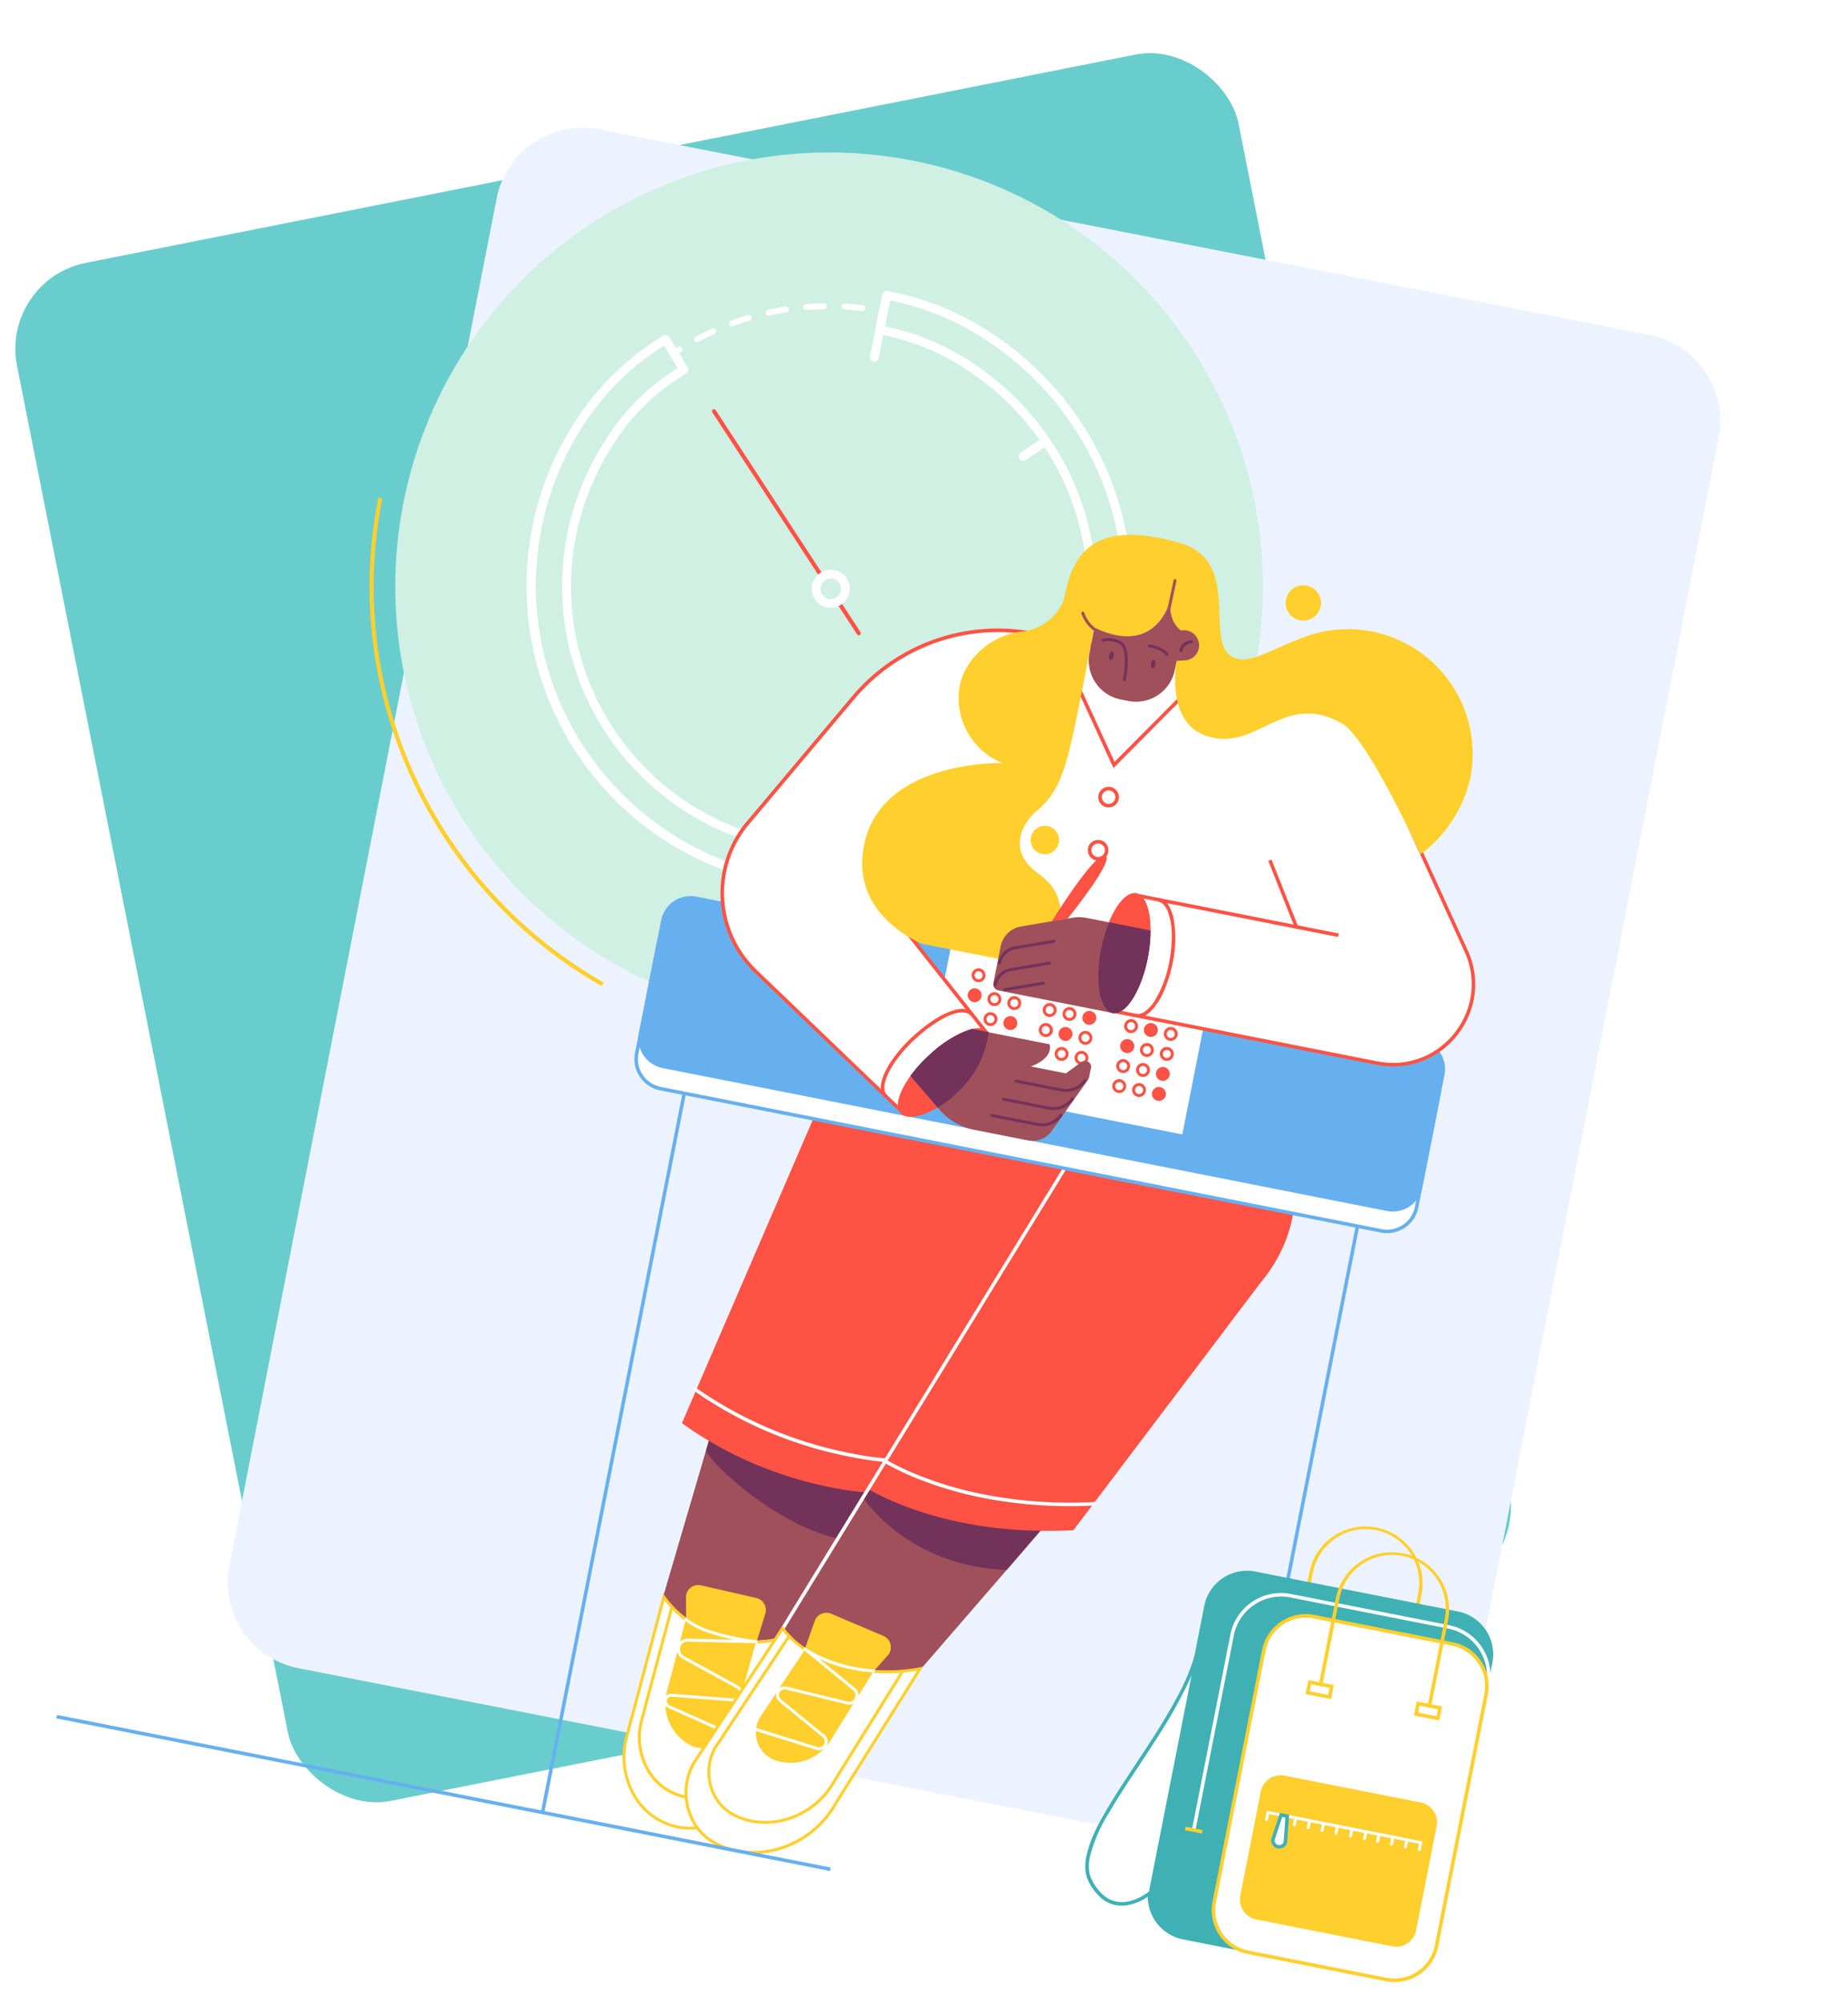 <svg xmlns="http://www.w3.org/2000/svg" xmlns:xlink="http://www.w3.org/1999/xlink" width="295.712" height="320.35" viewBox="0 0 295.712 320.35">
  <defs>
    <filter id="Rectangle_32" x="16" y="0" width="279.712" height="320.35" filterUnits="userSpaceOnUse">
      <feOffset dx="-4" dy="4" input="SourceAlpha"/>
      <feGaussianBlur stdDeviation="6" result="blur"/>
      <feFlood flood-opacity="0.149"/>
      <feComposite operator="in" in2="blur"/>
      <feComposite in="SourceGraphic"/>
    </filter>
  </defs>
  <g id="emptyQuizScreen" transform="translate(-52 -245)">
    <rect id="Rectangle_30" data-name="Rectangle 30" width="199.264" height="250.748" rx="14" transform="translate(52 289.757) rotate(-11.216)" fill="#69cdcd"/>
    <g transform="matrix(1, 0, 0, 1, 52, 245)" filter="url(#Rectangle_32)">
      <path id="Rectangle_32-2" data-name="Rectangle 32" d="M14,0H185.264a14,14,0,0,1,14,14V236.748a14,14,0,0,1-14,14H14a14,14,0,0,1-14-14V14A14,14,0,0,1,14,0Z" transform="translate(86.16 14) rotate(11.07)" fill="#edf3fe"/>
    </g>
    <g id="Frame" transform="translate(113.423 254) rotate(11.154)">
      <path id="Vector" d="M31.294,2.824,29.7,7.163,22.35,27.173a17.522,17.522,0,0,1-10.149,3.2c-.461,0-1.017-.113-1.487-.141A19.26,19.26,0,0,1,0,25.884L2.194,1.751,2.354,0C14.207,4.593,28.027,3.821,31.294,2.824Z" transform="translate(91.509 207.062)" fill="#a0505a"/>
      <path id="Vector-2" data-name="Vector" d="M29.091,2.824l-3.116,8.471C16.466,12.584,2.533,4.81,0,1.751L.16,0C12,4.593,25.824,3.821,29.091,2.824Z" transform="translate(93.712 207.062)" fill="#73325a"/>
      <path id="Vector-3" data-name="Vector" d="M23.94,1.139,21.69,24.7c-.4,6.212-5.169,10.965-10.817,10.965-.254,0-.508-.009-.772-.028C4.113,35.183-.4,29.545.028,23.051L1.393,2.231,1.534,0A16.809,16.809,0,0,0,5.7,2.852a17.972,17.972,0,0,0,6.449,1.732c.471.038.932.056,1.393.056a17.581,17.581,0,0,0,3.888-.433l.122-.028a16.292,16.292,0,0,0,6.223-2.918A.783.783,0,0,0,23.94,1.139Z" transform="translate(90.07 233.068)" fill="#fff"/>
      <path id="Vector-4" data-name="Vector" d="M24.167,1.666l-.235-.019-2.25,23.559a11.959,11.959,0,0,1-3.37,7.662A10.168,10.168,0,0,1,11.1,35.955c-.245,0-.5-.009-.753-.028a10.24,10.24,0,0,1-7.033-3.652,12.091,12.091,0,0,1-2.843-7.85c0-.273.009-.555.028-.828L1.864,2.777,2.005.546,1.77.527,1.61.7a17.005,17.005,0,0,0,4.218,2.89,18.244,18.244,0,0,0,6.534,1.751c.48.038.941.056,1.412.056a17.534,17.534,0,0,0,3.945-.442,1.228,1.228,0,0,1,.122-.028L17.784,4.7l.056.226a16.507,16.507,0,0,0,6.317-2.965l-.141-.188.113.207a.859.859,0,0,0,.217-.16l-.179-.151-.235-.019.235.019L24,1.5a.869.869,0,0,1-.122.085l-.009.009-.009.009a16,16,0,0,1-6.129,2.871,1.229,1.229,0,0,1-.122.028l.056.226L17.605,4.5a17.075,17.075,0,0,1-3.832.424c-.452,0-.913-.019-1.375-.056A17.7,17.7,0,0,1,6.035,3.153,16.362,16.362,0,0,1,1.93.339L1.563,0,1.393,2.73.028,23.55c-.019.292-.028.574-.028.857a12.54,12.54,0,0,0,2.956,8.161,10.718,10.718,0,0,0,7.362,3.812c.273.019.527.028.791.028a10.6,10.6,0,0,0,7.541-3.219,12.432,12.432,0,0,0,3.512-7.963l-.235-.019.235.019L24.478,1.017l-.461.461Z" transform="translate(89.843 232.541)" fill="#ffcf2d"/>
      <path id="Vector-5" data-name="Vector" d="M19.94,1.3,18.349,20.152a10.062,10.062,0,0,1-2.843,6.457,8.548,8.548,0,0,1-6.072,2.6c-.207,0-.424-.009-.631-.028A8.631,8.631,0,0,1,2.881,26.1a10.158,10.158,0,0,1-2.4-6.617c0-.235.009-.461.019-.7L1.751.028,1.28,0,.028,18.759C.009,19,0,19.248,0,19.484a10.676,10.676,0,0,0,2.514,6.927,9.107,9.107,0,0,0,6.242,3.238l.019-.235-.019.235c.226.019.442.028.668.028a9.015,9.015,0,0,0,6.411-2.739A10.527,10.527,0,0,0,18.81,20.18l-.235-.019.235.019L20.4,1.327Z" transform="translate(91.679 234.32)" fill="#ffcf2d"/>
      <path id="Vector-6" data-name="Vector" d="M12.534,6.947a20.453,20.453,0,0,1-3.982.3c-.461,0-.923-.019-1.393-.047A19.043,19.043,0,0,1,.709,5.611L.088,2.561A1.978,1.978,0,0,1,2.046,0l9.038.264A1.982,1.982,0,0,1,13,2.43Z" transform="translate(95.065 230.093)" fill="#ffcf2d"/>
      <path id="Vector-7" data-name="Vector" d="M12.5,1.252,11.358,15.568a4.745,4.745,0,0,1-5.319,4.377l-.2-.019a7.557,7.557,0,0,1-5.79-8.292L.767,0A19.1,19.1,0,0,0,7.216,1.591c.471.038.932.047,1.393.047A18.788,18.788,0,0,0,12.5,1.252Z" transform="translate(95.007 235.694)" fill="#ffcf2d"/>
      <path id="Vector-8" data-name="Vector" d="M11.354,16.549,1.045,14.2a.718.718,0,0,1-.424-.264A.7.7,0,0,1,.48,13.5a.768.768,0,0,1,.16-.471.685.685,0,0,1,.48-.254l9.857-1.158a1.318,1.318,0,0,0,.876-.471,1.384,1.384,0,0,0,.3-.866,1.357,1.357,0,0,0-.226-.753,1.294,1.294,0,0,0-.706-.508L1.779,6.026a1.223,1.223,0,0,1-.65-.471A1.272,1.272,0,0,1,1.177,4.1a1.2,1.2,0,0,1,.744-.452l-.047-.235.038.235L12.728,1.771a.247.247,0,0,0,.2-.264.239.239,0,0,0-.254-.207h-.019c-.151.009-1.459.122-3.2.122A33.131,33.131,0,0,1,5.046,1.16,12.068,12.068,0,0,1,1.073.03.236.236,0,1,0,.847.444,12.53,12.53,0,0,0,4.98,1.63,34.369,34.369,0,0,0,9.452,1.9c1.883,0,3.257-.122,3.257-.122l-.019-.235-.038-.235L1.836,3.183H1.826A1.662,1.662,0,0,0,.8,3.814,1.7,1.7,0,0,0,.452,4.859a1.722,1.722,0,0,0,.292.969,1.653,1.653,0,0,0,.894.649l9.443,2.993a.805.805,0,0,1,.452.329.884.884,0,0,1,.151.489.861.861,0,0,1-.2.565.818.818,0,0,1-.574.3L1.054,12.313a1.154,1.154,0,0,0-.791.424A1.21,1.21,0,0,0,0,13.5a1.239,1.239,0,0,0,.226.715,1.171,1.171,0,0,0,.7.442L11.232,17.01a.236.236,0,0,0,.282-.179A.22.22,0,0,0,11.354,16.549Z" transform="translate(94.823 235.683)" fill="#fff"/>
      <path id="Vector-9" data-name="Vector" d="M53.173,20.924,33.723,73.868c-3.267,1-18.678,2.315-33.723-4.659L11.834,14.476A16.672,16.672,0,0,1,28.366,0h8.7A16.653,16.653,0,0,1,53.173,20.924Z" transform="translate(89.08 136.018)" fill="#fe5244"/>
      <path id="Vector-10" data-name="Vector" d="M35.236,4.76a11.945,11.945,0,0,1-1.214.273,45.35,45.35,0,0,1-7.155.489A64.8,64.8,0,0,1,.4.026.286.286,0,0,0,.026.167.286.286,0,0,0,.167.543,65.2,65.2,0,0,0,26.876,6.1c2.09,0,3.907-.1,5.357-.245.725-.075,1.365-.16,1.892-.254a12.117,12.117,0,0,0,1.28-.282.28.28,0,0,0,.188-.348A.283.283,0,0,0,35.236,4.76Z" transform="translate(89.742 199.205)" fill="#fff"/>
      <path id="Vector-11" data-name="Vector" d="M37.686,1.186,35.728,4.659,23.2,26.58A28,28,0,0,1,7.569,28.124l-.64-.179A16.271,16.271,0,0,1,0,24.425L9.142,0H9.16C12.314,1.045,23.16,3.981,37.686,1.186Z" transform="translate(111.054 209.744)" fill="#a0505a"/>
      <path id="Vector-12" data-name="Vector" d="M29.063,1.177,24.93,8.452C9.019,10.994,0,1.421,0,1.421L.527,0C3.691,1.035,14.536,3.972,29.063,1.177Z" transform="translate(119.678 209.754)" fill="#73325a"/>
      <path id="Vector-13" data-name="Vector" d="M55.348,28.453,33.648,73.03C15.28,77.624,3.135,73.906,0,72.87L22.708,12.151A19.872,19.872,0,0,1,41.019,0C56.139,0,62.654,15.21,55.348,28.453Z" transform="translate(120.205 136.884)" fill="#fe5244"/>
      <path id="Vector-14" data-name="Vector" d="M34.236.174A72.038,72.038,0,0,1,16.744,2.4,58.2,58.2,0,0,1,6.058,1.454,42.835,42.835,0,0,1,.372.014.281.281,0,0,0,.014.193.281.281,0,0,0,.193.55,43.628,43.628,0,0,0,5.955,2.009a59.255,59.255,0,0,0,10.789.96A72.619,72.619,0,0,0,34.368.72a.281.281,0,1,0-.132-.546Z" transform="translate(121.989 204.667)" fill="#fff"/>
      <path id="Vector-15" data-name="Vector" d="M33.375,0,0,89.944l.527.188L33.9.188" transform="translate(109.274 148.941)" fill="#fff"/>
      <path id="Vector-16" data-name="Vector" d="M33.1,2.09l-.734,1.93L24.046,25.79c-2.382,7.464-10.215,11.9-17.1,10.194l-.377-.122c-4.83-1.2-7.9-7.012-6.006-12.151L10.075.48l.2-.48a14.413,14.413,0,0,0,4.142,2.6,15.672,15.672,0,0,0,2.617.809l.64.179a25.743,25.743,0,0,0,8.238.348A28.667,28.667,0,0,0,33.1,2.09Z" transform="translate(100.96 234.301)" fill="#fff"/>
      <path id="Vector-17" data-name="Vector" d="M33.337,2.494,33.12,2.41l-.744,1.939L24.054,26.11v.009a15.109,15.109,0,0,1-5.47,7.558A14.31,14.31,0,0,1,10.2,36.51a12.044,12.044,0,0,1-2.956-.358l-.056.226.075-.226-.386-.122H6.863a8.131,8.131,0,0,1-4.594-3.2A9.524,9.524,0,0,1,.471,27.3a8.981,8.981,0,0,1,.555-3.106L.81,24.105l.217.085L10.535.96l.2-.48L10.516.386l-.16.179A14.889,14.889,0,0,0,14.564,3.21a15.266,15.266,0,0,0,2.655.819l.047-.226-.066.226.65.179h.009a25.547,25.547,0,0,0,5.216.536,26.173,26.173,0,0,0,3.1-.179A28.722,28.722,0,0,0,33.422,2.7l-.085-.207L33.12,2.41l.217.085-.085-.216A28.213,28.213,0,0,1,26.116,4.1a25.5,25.5,0,0,1-3.05.179,24.481,24.481,0,0,1-5.112-.527l-.047.226.066-.226-.65-.179h-.009a15.23,15.23,0,0,1-2.58-.8A14.274,14.274,0,0,1,10.657.226L10.412,0l-.32.791L.584,24.02v.009A9.458,9.458,0,0,0,0,27.3a9.964,9.964,0,0,0,1.892,5.817A8.619,8.619,0,0,0,6.75,36.492l.056-.226-.075.226.386.122h.009a12.558,12.558,0,0,0,3.069.367,14.838,14.838,0,0,0,8.671-2.927,15.505,15.505,0,0,0,5.639-7.793l-.226-.075.217.085L32.819,4.5l.923-2.428-.5.2Z" transform="translate(100.726 233.897)" fill="#ffcf2d"/>
      <path id="Vector-18" data-name="Vector" d="M27.443,2.185l-7.3,19.286v.009a12.55,12.55,0,0,1-4.566,6.306,11.961,11.961,0,0,1-7,2.372,9.943,9.943,0,0,1-2.467-.3l-.056.226.075-.226-.32-.1H5.8A6.843,6.843,0,0,1,1.968,27.09a7.964,7.964,0,0,1-1.5-4.621,7.369,7.369,0,0,1,.461-2.588L.716,19.8l.217.094L8.991.331A.243.243,0,0,0,8.859.02a.235.235,0,0,0-.311.132L.49,19.711A8.027,8.027,0,0,0,0,22.46a8.354,8.354,0,0,0,1.591,4.894,7.348,7.348,0,0,0,4.1,2.852l.056-.226-.075.226.32.1H6a10.866,10.866,0,0,0,2.58.311,12.5,12.5,0,0,0,7.287-2.457A13.082,13.082,0,0,0,20.6,21.622l-.226-.075.217.085,7.3-19.277a.234.234,0,0,0-.141-.3A.229.229,0,0,0,27.443,2.185Z" transform="translate(103.71 235.128)" fill="#ffcf2d"/>
      <path id="Vector-19" data-name="Vector" d="M13.209,4.843,11.5,7.742a25.766,25.766,0,0,1-8.238-.348l-.64-.179A14.1,14.1,0,0,1,0,6.405L.678,1.7A1.985,1.985,0,0,1,3.05.043L11.9,1.9A1.976,1.976,0,0,1,13.209,4.843Z" transform="translate(115.366 230.475)" fill="#ffcf2d"/>
      <path id="Vector-20" data-name="Vector" d="M16.691,1.337l-.047.075L12.219,13.1a7.557,7.557,0,0,1-8.69,5.177l-.188-.066a4.736,4.736,0,0,1-3.05-6.175L5.177.179,5.206,0A15.672,15.672,0,0,0,7.823.809l.64.179A25.43,25.43,0,0,0,16.691,1.337Z" transform="translate(110.17 236.88)" fill="#ffcf2d"/>
      <path id="Vector-21" data-name="Vector" d="M.226,14.613l10.168,1.1a.968.968,0,0,0,.16.009,1.425,1.425,0,0,0,.574-.122,1.316,1.316,0,0,0,.593-.537,1.509,1.509,0,0,0,.207-.753,1.319,1.319,0,0,0-.179-.668,1.432,1.432,0,0,0-.555-.527L3.276,8.89A.868.868,0,0,1,2.8,8.1a.937.937,0,0,1,.245-.64.786.786,0,0,1,.282-.207A.96.96,0,0,1,3.7,7.177h.047l10,.452h.085a1.5,1.5,0,0,0,.621-.132,1.459,1.459,0,0,0,.64-.574,1.546,1.546,0,0,0,.226-.809,1.457,1.457,0,0,0-.2-.734,1.543,1.543,0,0,0-.6-.574L5.545.024,5.432.231l-.1.216a21.41,21.41,0,0,0,8.407,1.544,25.668,25.668,0,0,0,3.192-.2.237.237,0,1,0-.056-.471,24.694,24.694,0,0,1-3.135.2,23.659,23.659,0,0,1-6-.753A17.168,17.168,0,0,1,6.091.25C5.9.184,5.762.118,5.668.08,5.62.062,5.583.043,5.564.033A.035.035,0,0,0,5.536.024H5.526a.234.234,0,0,0-.311.1.234.234,0,0,0,.1.311L14.291,5.22a.939.939,0,0,1,.414.4,1.012,1.012,0,0,1,.132.5,1.085,1.085,0,0,1-.273.725.914.914,0,0,1-.32.235,1,1,0,0,1-.424.085h-.056l-10-.452H3.691a1.425,1.425,0,0,0-.574.122,1.352,1.352,0,0,0-.593.527,1.475,1.475,0,0,0-.207.744,1.378,1.378,0,0,0,.179.678A1.432,1.432,0,0,0,3.05,9.3l7.918,4.226a.941.941,0,0,1,.367.348.874.874,0,0,1,.113.433,1.009,1.009,0,0,1-.245.649.786.786,0,0,1-.282.207.96.96,0,0,1-.377.075.458.458,0,0,1-.113-.009L.264,14.133A.241.241,0,0,0,0,14.34.284.284,0,0,0,.226,14.613Z" transform="translate(109.924 236.621)" fill="#fff"/>
      <path id="Vector-22" data-name="Vector" d="M138.846,69.407A69.423,69.423,0,1,1,69.423,0,69.415,69.415,0,0,1,138.846,69.407Z" transform="translate(16.89)" fill="#d0f0e4"/>
      <path id="Vector-23" data-name="Vector" d="M50.377,69.1A73.024,73.024,0,0,1,14.687,42.977,72.505,72.505,0,0,1,.659,0H0A73.2,73.2,0,0,0,14.15,43.372,73.614,73.614,0,0,0,50.17,69.727Z" transform="translate(12.785 69.416)" fill="#ffcf2d"/>
      <path id="Vector-24" data-name="Vector" d="M45.18.941h.132q1.412,0,2.8.085a.467.467,0,0,0,.5-.442.467.467,0,0,0-.442-.5Q46.753,0,45.312,0H45.18a.471.471,0,1,0,0,.941Zm-6.035.424c.913-.132,1.845-.226,2.777-.3a.468.468,0,0,0,.433-.508.468.468,0,0,0-.508-.433c-.951.075-1.9.169-2.834.3a.475.475,0,0,0,.132.941ZM33.224,2.607q1.342-.381,2.711-.678a.467.467,0,1,0-.2-.913c-.932.2-1.855.433-2.768.687a.477.477,0,0,0-.33.584A.468.468,0,0,0,33.224,2.607Zm-5.7,2.042c.847-.376,1.713-.715,2.589-1.035a.47.47,0,1,0-.32-.885c-.894.329-1.779.678-2.645,1.064a.468.468,0,1,0,.377.857Zm-5.366,2.8q1.186-.734,2.429-1.384a.474.474,0,1,0-.442-.838c-.838.442-1.666.913-2.476,1.412a.473.473,0,1,0,.49.809Zm-4.933,3.511c.725-.593,1.459-1.158,2.222-1.7a.472.472,0,1,0-.555-.762c-.772.555-1.525,1.139-2.269,1.741a.465.465,0,0,0-.066.659A.487.487,0,0,0,17.229,10.956ZM12.813,15.1c.631-.687,1.29-1.346,1.968-1.986a.473.473,0,1,0-.65-.687c-.687.659-1.365,1.327-2.005,2.024a.473.473,0,0,0,.687.649ZM9,19.794c.537-.762,1.1-1.506,1.685-2.231a.469.469,0,0,0-.734-.584c-.593.744-1.167,1.506-1.713,2.287A.464.464,0,1,0,9,19.794ZM5.865,24.98c.433-.828.885-1.647,1.365-2.447a.473.473,0,0,0-.81-.489c-.49.819-.951,1.647-1.393,2.494a.474.474,0,0,0,.838.442Zm-2.41,5.563c.311-.885.65-1.751,1.017-2.607a.472.472,0,0,0-.866-.376c-.377.875-.716,1.76-1.036,2.664a.471.471,0,0,0,.885.32Zm-1.61,5.826c.188-.913.4-1.826.65-2.72a.468.468,0,0,0-.9-.245c-.245.913-.471,1.845-.659,2.777a.466.466,0,1,0,.913.188Zm-.81,6.005c.056-.932.151-1.864.273-2.786a.47.47,0,0,0-.932-.122C.254,40.407.16,41.348.1,42.308a.467.467,0,0,0,.932.066Zm.009,6.052c-.066-.922-.1-1.854-.1-2.8a.471.471,0,0,0-.941,0q.014,1.44.113,2.852a.465.465,0,0,0,.5.433A.451.451,0,0,0,1.045,48.426Zm.838,6c-.188-.9-.348-1.826-.48-2.748a.471.471,0,0,0-.932.141c.132.951.3,1.882.5,2.814A.478.478,0,0,0,1.525,55,.51.51,0,0,0,1.883,54.422Zm1.638,5.817c-.311-.875-.6-1.76-.857-2.664a.471.471,0,0,0-.9.264c.264.922.555,1.826.876,2.72a.464.464,0,0,0,.6.282A.472.472,0,0,0,3.521,60.239Zm2.42,5.544c-.433-.819-.838-1.666-1.214-2.513a.47.47,0,0,0-.857.386c.386.875.8,1.732,1.233,2.57a.474.474,0,0,0,.838-.442ZM9.1,70.941c-.537-.762-1.054-1.534-1.544-2.325a.471.471,0,0,0-.8.5c.5.809,1.026,1.6,1.582,2.381A.47.47,0,0,0,9,71.609.5.5,0,0,0,9.1,70.941Zm3.822,4.687c-.64-.678-1.252-1.384-1.845-2.1a.468.468,0,0,0-.725.593c.6.734,1.233,1.45,1.883,2.146a.475.475,0,0,0,.668.019A.463.463,0,0,0,12.926,75.628ZM17.36,79.76c-.725-.584-1.431-1.2-2.118-1.826a.473.473,0,1,0-.64.7c.7.649,1.422,1.271,2.156,1.873a.474.474,0,0,0,.659-.066A.468.468,0,0,0,17.36,79.76Zm4.952,3.483q-1.2-.734-2.344-1.525a.473.473,0,1,0-.546.772c.781.546,1.582,1.064,2.391,1.562a.475.475,0,0,0,.65-.16A.464.464,0,0,0,22.312,83.243ZM27.7,86.029c-.857-.367-1.7-.772-2.533-1.2a.469.469,0,1,0-.424.838c.847.433,1.713.838,2.589,1.214a.466.466,0,1,0,.367-.857ZM33.4,88.043c-.9-.254-1.789-.527-2.664-.838a.473.473,0,1,0-.311.894c.894.311,1.808.593,2.73.847a.477.477,0,0,0,.584-.329A.485.485,0,0,0,33.4,88.043Zm5.931,1.224c-.932-.122-1.845-.282-2.758-.461a.471.471,0,1,0-.188.922c.932.188,1.864.339,2.815.471a.468.468,0,0,0,.527-.4A.444.444,0,0,0,39.334,89.267Zm6.044.4h-.066c-.913,0-1.826-.028-2.73-.085a.471.471,0,1,0-.056.941c.923.056,1.855.085,2.787.085h.066a.466.466,0,0,0,.471-.471A.472.472,0,0,0,45.378,89.662Zm6.035-.414c-.923.122-1.845.226-2.777.292a.472.472,0,1,0,.075.941c.951-.075,1.9-.169,2.843-.3a.471.471,0,1,0-.141-.932Zm5.931-1.233c-.894.254-1.8.471-2.711.668a.467.467,0,1,0,.2.913c.932-.2,1.855-.424,2.768-.687a.473.473,0,0,0,.33-.584A.478.478,0,0,0,57.344,88.015Zm5.7-2.033c-.847.367-1.713.715-2.589,1.035a.47.47,0,1,0,.32.885c.894-.329,1.779-.678,2.645-1.054a.477.477,0,0,0,.245-.621A.469.469,0,0,0,63.04,85.982Zm5.366-2.8q-1.186.72-2.429,1.384a.474.474,0,1,0,.442.838c.847-.442,1.666-.913,2.476-1.412a.473.473,0,1,0-.49-.809Zm4.933-3.492c-.725.593-1.459,1.158-2.222,1.694a.473.473,0,1,0,.546.772c.772-.555,1.535-1.129,2.269-1.732A.465.465,0,0,0,74,79.77.45.45,0,0,0,73.339,79.694Zm4.425-4.141c-.64.678-1.29,1.346-1.968,1.986a.473.473,0,1,0,.65.687c.687-.649,1.365-1.327,2.015-2.024a.474.474,0,0,0-.019-.668A.486.486,0,0,0,77.764,75.553Zm3.822-4.7c-.537.762-1.1,1.506-1.685,2.231a.469.469,0,0,0,.734.584c.593-.744,1.167-1.506,1.723-2.278a.469.469,0,0,0-.113-.659A.489.489,0,0,0,81.586,70.856Zm3.144-5.177c-.433.828-.885,1.647-1.365,2.438a.473.473,0,0,0,.81.489c.49-.819.951-1.647,1.393-2.494a.464.464,0,0,0-.2-.631A.477.477,0,0,0,84.731,65.679Zm2.42-5.553c-.311.885-.65,1.751-1.017,2.607A.472.472,0,0,0,87,63.11c.377-.875.725-1.76,1.045-2.664a.475.475,0,0,0-.894-.32ZM88.77,54.29c-.188.913-.4,1.826-.65,2.72a.468.468,0,0,0,.9.245c.254-.913.471-1.835.668-2.777a.47.47,0,0,0-.367-.555A.478.478,0,0,0,88.77,54.29Zm.81-6c-.066.932-.151,1.864-.273,2.786a.47.47,0,0,0,.932.122c.122-.941.217-1.882.282-2.843a.472.472,0,0,0-.941-.066Zm0-6.052c.066.922.094,1.854.1,2.8a.471.471,0,0,0,.941,0c-.009-.96-.038-1.911-.1-2.852a.465.465,0,0,0-.5-.433A.453.453,0,0,0,89.579,42.243Zm-.819-6c.188.9.348,1.826.48,2.758a.471.471,0,0,0,.932-.141c-.132-.951-.3-1.882-.49-2.814a.472.472,0,1,0-.923.2Zm-1.638-5.826c.311.875.593,1.76.857,2.664a.471.471,0,0,0,.9-.264c-.264-.922-.555-1.826-.876-2.72a.464.464,0,0,0-.6-.282A.479.479,0,0,0,87.122,30.421Zm-2.41-5.544c.424.828.828,1.666,1.205,2.513a.472.472,0,0,0,.866-.376c-.386-.875-.8-1.732-1.233-2.57a.472.472,0,0,0-.838.433Zm-3.154-5.167c.537.762,1.054,1.534,1.544,2.334a.471.471,0,0,0,.8-.5c-.5-.809-1.026-1.6-1.572-2.381a.47.47,0,0,0-.659-.113A.481.481,0,0,0,81.558,19.709Zm-3.822-4.687c.64.678,1.252,1.384,1.845,2.1a.468.468,0,0,0,.725-.593c-.6-.734-1.233-1.45-1.883-2.146a.474.474,0,0,0-.668-.019A.463.463,0,0,0,77.736,15.022ZM73.311,10.89c.725.593,1.431,1.2,2.109,1.835a.473.473,0,1,0,.64-.7c-.7-.649-1.422-1.271-2.156-1.873a.474.474,0,0,0-.659.066A.485.485,0,0,0,73.311,10.89Zm-4.943-3.5c.8.489,1.582,1,2.344,1.534a.473.473,0,1,0,.546-.772c-.781-.546-1.582-1.064-2.391-1.562a.475.475,0,0,0-.65.16A.453.453,0,0,0,68.368,7.389ZM62.983,4.6c.857.376,1.7.772,2.533,1.2a.469.469,0,1,0,.424-.838c-.847-.433-1.7-.838-2.58-1.224a.477.477,0,0,0-.621.245A.485.485,0,0,0,62.983,4.6ZM57.278,2.57c.9.254,1.789.527,2.664.838a.473.473,0,1,0,.311-.894c-.894-.311-1.808-.6-2.721-.857a.474.474,0,1,0-.254.913ZM51.356,1.346c.932.122,1.845.282,2.758.461a.478.478,0,0,0,.555-.367A.478.478,0,0,0,54.3.885C53.371.7,52.439.537,51.488.414a.462.462,0,0,0-.527.4A.449.449,0,0,0,51.356,1.346Z" transform="translate(41 24.105)" fill="#fff"/>
      <path id="Vector-25" data-name="Vector" d="M0,.706V8.17a.711.711,0,0,0,.706.706.711.711,0,0,0,.706-.706V.706A.711.711,0,0,0,.706,0,.711.711,0,0,0,0,.706Z" transform="translate(85.606 23.879)" fill="#fff"/>
      <path id="Vector-26" data-name="Vector" d="M0,.706V8.179a.711.711,0,0,0,.706.706.711.711,0,0,0,.706-.706V.706A.711.711,0,0,0,.706,0,.711.711,0,0,0,0,.706Z" transform="translate(85.606 106.058)" fill="#fff"/>
      <path id="Vector-27" data-name="Vector" d="M.2,1.2l5.281,5.28a.706.706,0,1,0,1-1L1.2.2a.706.706,0,1,0-1,1Z" transform="translate(112.026 95.123)" fill="#fff"/>
      <path id="Vector-28" data-name="Vector" d="M.706,1.412H8.172A.711.711,0,0,0,8.878.706.711.711,0,0,0,8.172,0H.706A.711.711,0,0,0,0,.706.711.711,0,0,0,.706,1.412Z" transform="translate(122.973 68.701)" fill="#fff"/>
      <path id="Vector-29" data-name="Vector" d="M1.2,6.492,6.484,1.2a.706.706,0,0,0-1-1L.2,5.494a.706.706,0,0,0,1,1Z" transform="translate(112.026 37.002)" fill="#fff"/>
      <path id="Vector-30" data-name="Vector" d="M47.666,95.13A47.618,47.618,0,0,1,0,47.476C0,34.27,5.122,22.147,14.338,13.78l3.794,4.179A35.07,35.07,0,0,0,9.076,30.694,43.146,43.146,0,0,0,5.639,47.466a42.043,42.043,0,0,0,58.38,38.7A42.146,42.146,0,0,0,86.388,63.816a41.658,41.658,0,0,0,3.3-16.349,40.466,40.466,0,0,0-3.417-16.321,42.226,42.226,0,0,0-9.283-13.356,43.5,43.5,0,0,0-13.66-9.026A38.435,38.435,0,0,0,47.685,5.647V0A44.124,44.124,0,0,1,65.506,3.548a49.011,49.011,0,0,1,15.43,10.194A47.872,47.872,0,0,1,91.453,28.877a46.123,46.123,0,0,1,3.9,18.58A47.68,47.68,0,0,1,47.666,95.13Z" transform="translate(38.647 21.931)" fill="#d0f0e4"/>
      <path id="Vector-31" data-name="Vector" d="M48.372,95.836V95.13A47.136,47.136,0,0,1,5.065,29.8a42.12,42.12,0,0,1,10.45-14.787l-.471-.527-.527.471,3.794,4.179.527-.471-.471-.527a35.712,35.712,0,0,0-9.236,12.98A43.82,43.82,0,0,0,5.639,48.163,42.712,42.712,0,0,0,48.372,90.876,42.36,42.36,0,0,0,65,87.516,42.838,42.838,0,0,0,87.743,64.785,42.333,42.333,0,0,0,91.1,48.163a41.185,41.185,0,0,0-3.474-16.6A43.108,43.108,0,0,0,78.2,17.978,44.266,44.266,0,0,0,64.32,8.81a40.12,40.12,0,0,0-7.8-2.419A41.035,41.035,0,0,0,48.4,5.638v.706h.706V.7h-.716V1.4a45.692,45.692,0,0,1,8.953.828,44.557,44.557,0,0,1,8.6,2.664,48.281,48.281,0,0,1,15.2,10.043A47.143,47.143,0,0,1,91.509,29.847a45.4,45.4,0,0,1,3.841,18.3A46.969,46.969,0,0,1,48.372,95.112v1.431A48.352,48.352,0,0,0,96.763,48.163,46.842,46.842,0,0,0,92.808,29.3,48.754,48.754,0,0,0,82.142,13.94,49.742,49.742,0,0,0,66.485,3.6,46.075,46.075,0,0,0,57.617.857,47.164,47.164,0,0,0,48.391,0a.707.707,0,0,0-.706.706V6.353a.707.707,0,0,0,.706.706,37.686,37.686,0,0,1,15.374,3.068,42.781,42.781,0,0,1,13.444,8.885,41.5,41.5,0,0,1,9.132,13.13A39.747,39.747,0,0,1,89.7,48.182,41.34,41.34,0,0,1,32.3,86.236,41.262,41.262,0,0,1,7.061,48.182a42.472,42.472,0,0,1,3.38-16.5,34.429,34.429,0,0,1,8.887-12.49.7.7,0,0,0,.047-1l-3.794-4.179a.7.7,0,0,0-.49-.235.718.718,0,0,0-.508.179A43.543,43.543,0,0,0,3.766,29.244a48.418,48.418,0,0,0,44.606,67.3Z" transform="translate(37.941 21.225)" fill="#fff"/>
      <path id="Vector-32" data-name="Vector" d="M.091.552,29.681,30.9a.326.326,0,0,0,.471-.452L.562.1A.326.326,0,0,0,.091.552Z" transform="translate(62.487 45.145)" fill="#fe5244"/>
      <path id="Vector-33" data-name="Vector" d="M2.344,0A2.344,2.344,0,1,1,0,2.344,2.338,2.338,0,0,1,2.344,0Z" transform="translate(84.288 67.374)" fill="#d0f0e4"/>
      <path id="Vector-34" data-name="Vector" d="M3.041.706v.706a1.622,1.622,0,0,1,.64.132,1.651,1.651,0,0,1,.725.593A1.618,1.618,0,0,1,4.557,3.69a1.651,1.651,0,0,1-.593.725,1.619,1.619,0,0,1-1.553.151,1.651,1.651,0,0,1-.725-.593,1.618,1.618,0,0,1-.151-1.553,1.651,1.651,0,0,1,.593-.725,1.613,1.613,0,0,1,.913-.282V0A3.1,3.1,0,0,0,1.855.235a3.069,3.069,0,0,0-1.337,1.1A3.032,3.032,0,0,0,0,3.04,3.1,3.1,0,0,0,.235,4.226a3.069,3.069,0,0,0,1.1,1.337,3.034,3.034,0,0,0,1.7.518,3.1,3.1,0,0,0,1.186-.235,3.069,3.069,0,0,0,1.337-1.1,3.032,3.032,0,0,0,.518-1.7,3.1,3.1,0,0,0-.235-1.186A3.069,3.069,0,0,0,4.745.518,3.034,3.034,0,0,0,3.041,0Z" transform="translate(83.592 66.668)" fill="#fff"/>
      <path id="Vector-35" data-name="Vector" d="M.565,121.56V.565H109.8v121h.565V0H0V121.56Z" transform="translate(78.96 149.073)" fill="#66b0f0"/>
      <path id="Vector-36" data-name="Vector" d="M122.389,27.945H4.811A4.813,4.813,0,0,1,0,23.136V4.81A4.813,4.813,0,0,1,4.811,0H122.389A4.813,4.813,0,0,1,127.2,4.81V23.136A4.813,4.813,0,0,1,122.389,27.945Z" transform="translate(70.543 125.466)" fill="#fff"/>
      <path id="Vector-37" data-name="Vector" d="M122.671,28.228v-.282H5.093A4.532,4.532,0,0,1,.565,23.418V5.092A4.532,4.532,0,0,1,5.093.565H122.671A4.532,4.532,0,0,1,127.2,5.092V23.418a4.532,4.532,0,0,1-4.528,4.527v.565a5.11,5.11,0,0,0,5.093-5.092V5.092A5.11,5.11,0,0,0,122.671,0H5.093A5.11,5.11,0,0,0,0,5.092V23.418A5.11,5.11,0,0,0,5.093,28.51H122.671Z" transform="translate(70.261 125.184)" fill="#66b0f0"/>
      <path id="Vector-38" data-name="Vector" d="M122.954,27.945H4.811A4.813,4.813,0,0,1,0,23.136V4.81A4.813,4.813,0,0,1,4.811,0H122.954a4.813,4.813,0,0,1,4.811,4.81V23.136A4.813,4.813,0,0,1,122.954,27.945Z" transform="translate(70.261 122.172)" fill="#66b0f0"/>
      <path id="Vector-39" data-name="Vector" d="M.565,23.512V9.149a8.586,8.586,0,1,1,17.172,0V23.512H18.3V9.149a9.151,9.151,0,0,0-18.3,0V23.512Z" transform="translate(192.198 199.975)" fill="#ffcf2d"/>
      <path id="Vector-40" data-name="Vector" d="M6.976,59.957H40.012a6.978,6.978,0,0,0,6.976-6.975V6.975A6.978,6.978,0,0,0,40.012,0H6.976A6.978,6.978,0,0,0,0,6.975V52.982A6.972,6.972,0,0,0,6.976,59.957Z" transform="translate(176.739 210.761)" fill="#3fb1b5"/>
      <path id="Vector-41" data-name="Vector" d="M42.271,8.264A8.26,8.26,0,0,0,34.005,0H8.266A8.26,8.26,0,0,0,0,8.264V40.059H.565V8.264a7.714,7.714,0,0,1,7.7-7.7H34.005a7.714,7.714,0,0,1,7.7,7.7Z" transform="translate(181.729 213.18)" fill="#fff"/>
      <path id="Vector-42" data-name="Vector" d="M29.392,54.7H6.863A6.858,6.858,0,0,1,0,47.833V6.862A6.858,6.858,0,0,1,6.863,0H29.392a6.858,6.858,0,0,1,6.863,6.862V47.833A6.858,6.858,0,0,1,29.392,54.7Z" transform="translate(187.462 216.023)" fill="#fff"/>
      <path id="Vector-43" data-name="Vector" d="M29.675,54.977V54.7H7.146A6.589,6.589,0,0,1,.565,48.116V7.144A6.589,6.589,0,0,1,7.146.565H29.675a6.589,6.589,0,0,1,6.581,6.579V48.116A6.589,6.589,0,0,1,29.675,54.7v.565a7.135,7.135,0,0,0,7.146-7.144V7.144A7.135,7.135,0,0,0,29.675,0H7.146A7.135,7.135,0,0,0,0,7.144V48.116A7.135,7.135,0,0,0,7.146,55.26H29.675Z" transform="translate(187.18 215.74)" fill="#ffcf2d"/>
      <path id="Vector-44" data-name="Vector" d="M.565,23.512V9.149a8.586,8.586,0,1,1,17.172,0V23.512H18.3V9.149a9.151,9.151,0,0,0-18.3,0V23.512Z" transform="translate(197.159 203.203)" fill="#ffcf2d"/>
      <path id="Vector-45" data-name="Vector" d="M25.419,23.446H3.257A3.258,3.258,0,0,1,0,20.189V3.257A3.258,3.258,0,0,1,3.257,0H25.419a3.258,3.258,0,0,1,3.257,3.257V20.189A3.246,3.246,0,0,1,25.419,23.446Z" transform="translate(191.36 241.878)" fill="#ffcf2d"/>
      <path id="Vector-46" data-name="Vector" d="M2.787,0H0V.565H2.787" transform="translate(180.637 252.957)" fill="#ffcf2d"/>
      <path id="Vector-47" data-name="Vector" d="M10.921,0c0,13.723-15.007,34.082-9.838,40.6,4.933,6.222,9.838-.009,9.838-.009Z" transform="translate(166.251 223.788)" fill="#fff"/>
      <path id="Vector-48" data-name="Vector" d="M11.2.019h-.282a33.036,33.036,0,0,1-1.695,9.4C7.7,14.4,5.395,19.625,3.474,24.416c-.96,2.4-1.826,4.7-2.457,6.8A20.533,20.533,0,0,0,0,36.906a8.029,8.029,0,0,0,.264,2.127,5.021,5.021,0,0,0,.876,1.751,8.269,8.269,0,0,0,2.523,2.231,5.079,5.079,0,0,0,2.438.64A5.628,5.628,0,0,0,8.238,43.2a8.232,8.232,0,0,0,2.307-1.515,7.842,7.842,0,0,0,.876-.913l.056-.075V.009h-.555V40.6H11.2l-.226-.179.028.019-.028-.019.028.019-.028-.019a8.86,8.86,0,0,1-1.422,1.355,7.4,7.4,0,0,1-1.544.9,4.914,4.914,0,0,1-1.9.4,4.447,4.447,0,0,1-2.165-.574,7.872,7.872,0,0,1-2.354-2.09,4.3,4.3,0,0,1-.772-1.553A7.194,7.194,0,0,1,.574,36.9a24.952,24.952,0,0,1,1.695-7.68c1.525-4.4,3.832-9.5,5.752-14.58a72.615,72.615,0,0,0,2.457-7.558A28.986,28.986,0,0,0,11.5,0H11.2Z" transform="translate(165.969 223.769)" fill="#3fb1b5"/>
      <path id="Vector-49" data-name="Vector" d="M.235.471h24.9a.233.233,0,0,0,.235-.235A.233.233,0,0,0,25.137,0H.235A.233.233,0,0,0,0,.235.233.233,0,0,0,.235.471Z" transform="translate(192.894 247.93)" fill="#fff"/>
      <path id="Vector-50" data-name="Vector" d="M.282.282V.565h3.3V1.713H.565V.282H.282v0H0v2H4.142V0H0V.282Z" transform="translate(195.37 226.15)" fill="#ffcf2d"/>
      <path id="Vector-51" data-name="Vector" d="M.282.282V.565h3.3V1.713H.565V.282H.282v0H0v2H4.142V0H0V.282Z" transform="translate(213.041 226.15)" fill="#ffcf2d"/>
      <path id="Vector-52" data-name="Vector" d="M.471,1.384V.235A.233.233,0,0,0,.235,0,.233.233,0,0,0,0,.235V1.384a.233.233,0,0,0,.235.235A.233.233,0,0,0,.471,1.384Z" transform="translate(192.894 247.93)" fill="#fff"/>
      <path id="Vector-53" data-name="Vector" d="M.471,1.384V.235A.233.233,0,0,0,.235,0,.233.233,0,0,0,0,.235V1.384a.233.233,0,0,0,.235.235A.233.233,0,0,0,.471,1.384Z" transform="translate(195.154 247.93)" fill="#fff"/>
      <path id="Vector-54" data-name="Vector" d="M.471,1.384V.235A.233.233,0,0,0,.235,0,.233.233,0,0,0,0,.235V1.384a.233.233,0,0,0,.235.235A.233.233,0,0,0,.471,1.384Z" transform="translate(197.423 247.93)" fill="#fff"/>
      <path id="Vector-55" data-name="Vector" d="M.471,1.384V.235A.233.233,0,0,0,.235,0,.233.233,0,0,0,0,.235V1.384a.233.233,0,0,0,.235.235A.233.233,0,0,0,.471,1.384Z" transform="translate(199.682 247.93)" fill="#fff"/>
      <path id="Vector-56" data-name="Vector" d="M.471,1.384V.235A.233.233,0,0,0,.235,0,.233.233,0,0,0,0,.235V1.384a.233.233,0,0,0,.235.235A.233.233,0,0,0,.471,1.384Z" transform="translate(201.951 247.93)" fill="#fff"/>
      <path id="Vector-57" data-name="Vector" d="M.471,1.384V.235A.233.233,0,0,0,.235,0,.233.233,0,0,0,0,.235V1.384a.233.233,0,0,0,.235.235A.233.233,0,0,0,.471,1.384Z" transform="translate(204.211 247.93)" fill="#fff"/>
      <path id="Vector-58" data-name="Vector" d="M.471,1.384V.235A.233.233,0,0,0,.235,0,.233.233,0,0,0,0,.235V1.384a.233.233,0,0,0,.235.235A.233.233,0,0,0,.471,1.384Z" transform="translate(206.583 247.93)" fill="#fff"/>
      <path id="Vector-59" data-name="Vector" d="M.471,1.384V.235A.233.233,0,0,0,.235,0,.233.233,0,0,0,0,.235V1.384a.233.233,0,0,0,.235.235A.233.233,0,0,0,.471,1.384Z" transform="translate(208.852 247.93)" fill="#fff"/>
      <path id="Vector-60" data-name="Vector" d="M.471,1.384V.235A.233.233,0,0,0,.235,0,.233.233,0,0,0,0,.235V1.384a.233.233,0,0,0,.235.235A.233.233,0,0,0,.471,1.384Z" transform="translate(211.008 247.93)" fill="#fff"/>
      <path id="Vector-61" data-name="Vector" d="M.471,1.384V.235A.233.233,0,0,0,.235,0,.233.233,0,0,0,0,.235V1.384a.233.233,0,0,0,.235.235A.233.233,0,0,0,.471,1.384Z" transform="translate(213.267 247.93)" fill="#fff"/>
      <path id="Vector-62" data-name="Vector" d="M.471,1.384V.235A.233.233,0,0,0,.235,0,.233.233,0,0,0,0,.235V1.384a.233.233,0,0,0,.235.235A.233.233,0,0,0,.471,1.384Z" transform="translate(215.536 247.93)" fill="#fff"/>
      <path id="Vector-63" data-name="Vector" d="M.471,1.384V.235A.233.233,0,0,0,.235,0,.233.233,0,0,0,0,.235V1.384a.233.233,0,0,0,.235.235A.233.233,0,0,0,.471,1.384Z" transform="translate(217.796 247.93)" fill="#fff"/>
      <path id="Vector-64" data-name="Vector" d="M1.006,5.083a1.008,1.008,0,0,1-1-1.139L.507,0h1L2,3.944A1,1,0,0,1,1.006,5.083Z" transform="translate(194.75 248.156)" fill="#fff"/>
      <path id="Vector-65" data-name="Vector" d="M1.271,5.365V5.083a.725.725,0,0,1-.518-.216.711.711,0,0,1-.207-.508.32.32,0,0,1,.009-.094l.471-3.7h.5L2,4.264a.386.386,0,0,1,.009.1.689.689,0,0,1-.207.5.725.725,0,0,1-.518.216v.565a1.3,1.3,0,0,0,.913-.376,1.274,1.274,0,0,0,.377-.9,1.139,1.139,0,0,0-.009-.179l-.282.038.282-.038L2.034,0H.537L.009,4.189A.968.968,0,0,0,0,4.349a1.289,1.289,0,0,0,.367.9,1.272,1.272,0,0,0,.913.386V5.365Z" transform="translate(194.485 247.874)" fill="#3fb1b5"/>
      <path id="Vector-66" data-name="Vector" d="M0,0H42.13V22.279H0Z" transform="translate(116.58 122.163)" fill="#fff"/>
      <path id="Vector-67" data-name="Vector" d="M1.751.875A.876.876,0,1,1,.876,0,.875.875,0,0,1,1.751.875Z" transform="translate(152.902 137.938)" fill="#fe5244"/>
      <path id="Vector-68" data-name="Vector" d="M1.111.235V.471A.643.643,0,1,1,.659.659.64.64,0,0,1,1.111.471V0A1.065,1.065,0,0,0,.33.329,1.119,1.119,0,0,0,0,1.111a1.111,1.111,0,0,0,2.222,0,1.064,1.064,0,0,0-.33-.781A1.119,1.119,0,0,0,1.111,0Z" transform="translate(152.666 137.702)" fill="#fe5244"/>
      <path id="Vector-69" data-name="Vector" d="M.876,0a.88.88,0,0,1,.876.875A.876.876,0,0,1,0,.875.88.88,0,0,1,.876,0Z" transform="translate(149.663 137.938)" fill="#fff"/>
      <path id="Vector-70" data-name="Vector" d="M1.111.235V.471A.643.643,0,1,1,.659.659.64.64,0,0,1,1.111.471V0A1.113,1.113,0,0,0,0,1.111a1.064,1.064,0,0,0,.33.781,1.119,1.119,0,0,0,.781.329,1.065,1.065,0,0,0,.781-.329,1.119,1.119,0,0,0,.33-.781,1.064,1.064,0,0,0-.33-.781A1.119,1.119,0,0,0,1.111,0Z" transform="translate(149.427 137.702)" fill="#fe5244"/>
      <path id="Vector-71" data-name="Vector" d="M1.751.875A.876.876,0,1,1,.876,0,.875.875,0,0,1,1.751.875Z" transform="translate(146.434 137.938)" fill="#fff"/>
      <path id="Vector-72" data-name="Vector" d="M1.111.235V.471A.643.643,0,1,1,.659.659.64.64,0,0,1,1.111.471V0A1.113,1.113,0,0,0,0,1.111a1.064,1.064,0,0,0,.33.781,1.119,1.119,0,0,0,.781.329A1.113,1.113,0,0,0,2.222,1.111a1.064,1.064,0,0,0-.33-.781A1.119,1.119,0,0,0,1.111,0Z" transform="translate(146.198 137.702)" fill="#fe5244"/>
      <path id="Vector-73" data-name="Vector" d="M.876,0a.88.88,0,0,1,.876.875A.876.876,0,0,1,0,.875.88.88,0,0,1,.876,0Z" transform="translate(152.902 134.672)" fill="#fe5244"/>
      <path id="Vector-74" data-name="Vector" d="M1.111.235V.471A.643.643,0,1,1,.659.659.64.64,0,0,1,1.111.471V0A1.065,1.065,0,0,0,.33.329,1.119,1.119,0,0,0,0,1.111a1.064,1.064,0,0,0,.33.781,1.119,1.119,0,0,0,.781.329,1.065,1.065,0,0,0,.781-.329,1.119,1.119,0,0,0,.33-.781,1.064,1.064,0,0,0-.33-.781A1.119,1.119,0,0,0,1.111,0Z" transform="translate(152.666 134.436)" fill="#fe5244"/>
      <path id="Vector-75" data-name="Vector" d="M.876,0a.88.88,0,0,1,.876.875A.876.876,0,0,1,0,.875.88.88,0,0,1,.876,0Z" transform="translate(149.663 134.672)" fill="#fff"/>
      <path id="Vector-76" data-name="Vector" d="M1.111.235V.471A.643.643,0,1,1,.659.659.64.64,0,0,1,1.111.471V0A1.113,1.113,0,0,0,0,1.111a1.064,1.064,0,0,0,.33.781,1.119,1.119,0,0,0,.781.329A1.113,1.113,0,0,0,2.222,1.111a1.064,1.064,0,0,0-.33-.781A1.119,1.119,0,0,0,1.111,0Z" transform="translate(149.427 134.436)" fill="#fe5244"/>
      <path id="Vector-77" data-name="Vector" d="M.876,0a.88.88,0,0,1,.876.875A.876.876,0,0,1,0,.875.88.88,0,0,1,.876,0Z" transform="translate(146.434 134.672)" fill="#fff"/>
      <path id="Vector-78" data-name="Vector" d="M1.111.235V.471A.643.643,0,1,1,.659.659.64.64,0,0,1,1.111.471V0A1.113,1.113,0,0,0,0,1.111a1.064,1.064,0,0,0,.33.781,1.119,1.119,0,0,0,.781.329,1.065,1.065,0,0,0,.781-.329,1.119,1.119,0,0,0,.33-.781,1.064,1.064,0,0,0-.33-.781A1.119,1.119,0,0,0,1.111,0Z" transform="translate(146.198 134.436)" fill="#fe5244"/>
      <path id="Vector-79" data-name="Vector" d="M.876,0a.88.88,0,0,1,.876.875A.876.876,0,0,1,0,.875.88.88,0,0,1,.876,0Z" transform="translate(152.902 128.158)" fill="#fff"/>
      <path id="Vector-80" data-name="Vector" d="M1.111.235V.471A.643.643,0,1,1,.659.659.64.64,0,0,1,1.111.471V0A1.113,1.113,0,0,0,0,1.111a1.064,1.064,0,0,0,.33.781,1.119,1.119,0,0,0,.781.329,1.065,1.065,0,0,0,.781-.329,1.119,1.119,0,0,0,.33-.781A1.113,1.113,0,0,0,1.111,0Z" transform="translate(152.666 127.923)" fill="#fe5244"/>
      <path id="Vector-81" data-name="Vector" d="M.876,0a.88.88,0,0,1,.876.875A.876.876,0,0,1,0,.875.88.88,0,0,1,.876,0Z" transform="translate(149.663 128.158)" fill="#fe5244"/>
      <path id="Vector-82" data-name="Vector" d="M1.111.235V.471A.643.643,0,1,1,.659.659.64.64,0,0,1,1.111.471V0A1.065,1.065,0,0,0,.33.329,1.119,1.119,0,0,0,0,1.111a1.064,1.064,0,0,0,.33.781,1.119,1.119,0,0,0,.781.329A1.113,1.113,0,0,0,2.222,1.111a1.064,1.064,0,0,0-.33-.781A1.119,1.119,0,0,0,1.111,0Z" transform="translate(149.427 127.923)" fill="#fe5244"/>
      <path id="Vector-83" data-name="Vector" d="M.876,0a.88.88,0,0,1,.876.875A.876.876,0,0,1,0,.875.88.88,0,0,1,.876,0Z" transform="translate(146.434 128.158)" fill="#fff"/>
      <path id="Vector-84" data-name="Vector" d="M1.111.235V.471A.643.643,0,1,1,.659.659.64.64,0,0,1,1.111.471V0A1.065,1.065,0,0,0,.33.329,1.119,1.119,0,0,0,0,1.111a1.064,1.064,0,0,0,.33.781,1.119,1.119,0,0,0,.781.329,1.065,1.065,0,0,0,.781-.329,1.119,1.119,0,0,0,.33-.781A1.113,1.113,0,0,0,1.111,0Z" transform="translate(146.198 127.923)" fill="#fe5244"/>
      <path id="Vector-85" data-name="Vector" d="M1.751.875A.876.876,0,1,1,.876,0,.875.875,0,0,1,1.751.875Z" transform="translate(152.902 131.415)" fill="#fff"/>
      <path id="Vector-86" data-name="Vector" d="M1.111.235V.471A.643.643,0,1,1,.659.659.64.64,0,0,1,1.111.471V0A1.111,1.111,0,1,0,2.222,1.111,1.113,1.113,0,0,0,1.111,0Z" transform="translate(152.666 131.18)" fill="#fe5244"/>
      <path id="Vector-87" data-name="Vector" d="M.876,0a.88.88,0,0,1,.876.875A.876.876,0,0,1,0,.875.88.88,0,0,1,.876,0Z" transform="translate(149.663 131.415)" fill="#fff"/>
      <path id="Vector-88" data-name="Vector" d="M1.111.235V.471A.643.643,0,1,1,.659.659.64.64,0,0,1,1.111.471V0A1.065,1.065,0,0,0,.33.329,1.119,1.119,0,0,0,0,1.111a1.064,1.064,0,0,0,.33.781,1.119,1.119,0,0,0,.781.329,1.065,1.065,0,0,0,.781-.329,1.119,1.119,0,0,0,.33-.781,1.064,1.064,0,0,0-.33-.781A1.119,1.119,0,0,0,1.111,0Z" transform="translate(149.427 131.18)" fill="#fe5244"/>
      <path id="Vector-89" data-name="Vector" d="M1.751.875A.876.876,0,1,1,.876,0,.875.875,0,0,1,1.751.875Z" transform="translate(146.434 131.415)" fill="#fe5244"/>
      <path id="Vector-90" data-name="Vector" d="M1.111.235V.471A.643.643,0,1,1,.659.659.64.64,0,0,1,1.111.471V0A1.065,1.065,0,0,0,.33.329,1.119,1.119,0,0,0,0,1.111a1.064,1.064,0,0,0,.33.781,1.119,1.119,0,0,0,.781.329A1.111,1.111,0,1,0,1.111,0Z" transform="translate(146.198 131.18)" fill="#fe5244"/>
      <path id="Vector-91" data-name="Vector" d="M1.751.875A.876.876,0,1,1,.876,0,.875.875,0,0,1,1.751.875Z" transform="translate(127.388 131.415)" fill="#fe5244"/>
      <path id="Vector-92" data-name="Vector" d="M1.111.235V.471A.643.643,0,1,1,.659.659.64.64,0,0,1,1.111.471V0A1.111,1.111,0,1,0,2.222,1.111,1.113,1.113,0,0,0,1.111,0Z" transform="translate(127.153 131.18)" fill="#fe5244"/>
      <path id="Vector-93" data-name="Vector" d="M.876,0a.88.88,0,0,1,.876.875A.876.876,0,0,1,0,.875.88.88,0,0,1,.876,0Z" transform="translate(124.149 131.415)" fill="#fff"/>
      <path id="Vector-94" data-name="Vector" d="M1.111.235V.471A.643.643,0,1,1,.659.659.64.64,0,0,1,1.111.471V0A1.065,1.065,0,0,0,.33.329,1.119,1.119,0,0,0,0,1.111a1.064,1.064,0,0,0,.33.781,1.12,1.12,0,0,0,.781.329,1.065,1.065,0,0,0,.781-.329,1.119,1.119,0,0,0,.33-.781,1.064,1.064,0,0,0-.33-.781A1.12,1.12,0,0,0,1.111,0Z" transform="translate(123.914 131.18)" fill="#fe5244"/>
      <path id="Vector-95" data-name="Vector" d="M.876,0a.88.88,0,0,1,.876.875A.876.876,0,0,1,0,.875.88.88,0,0,1,.876,0Z" transform="translate(120.92 124.902)" fill="#fff"/>
      <path id="Vector-96" data-name="Vector" d="M1.111.235V.471A.643.643,0,1,1,.659.659.64.64,0,0,1,1.111.471V0A1.065,1.065,0,0,0,.33.329,1.119,1.119,0,0,0,0,1.111a1.064,1.064,0,0,0,.33.781,1.119,1.119,0,0,0,.781.329,1.065,1.065,0,0,0,.781-.329,1.119,1.119,0,0,0,.33-.781A1.113,1.113,0,0,0,1.111,0Z" transform="translate(120.685 124.666)" fill="#fe5244"/>
      <path id="Vector-97" data-name="Vector" d="M.876,0a.88.88,0,0,1,.876.875A.876.876,0,0,1,0,.875.88.88,0,0,1,.876,0Z" transform="translate(127.388 128.158)" fill="#fff"/>
      <path id="Vector-98" data-name="Vector" d="M1.111.235V.471A.643.643,0,1,1,.659.659.64.64,0,0,1,1.111.471V0A1.113,1.113,0,0,0,0,1.111a1.064,1.064,0,0,0,.33.781,1.119,1.119,0,0,0,.781.329,1.065,1.065,0,0,0,.781-.329,1.119,1.119,0,0,0,.33-.781A1.113,1.113,0,0,0,1.111,0Z" transform="translate(127.153 127.923)" fill="#fe5244"/>
      <path id="Vector-99" data-name="Vector" d="M.876,0a.88.88,0,0,1,.876.875A.876.876,0,0,1,0,.875.88.88,0,0,1,.876,0Z" transform="translate(124.149 128.158)" fill="#fff"/>
      <path id="Vector-100" data-name="Vector" d="M1.111.235V.471A.643.643,0,1,1,.659.659.64.64,0,0,1,1.111.471V0A1.065,1.065,0,0,0,.33.329,1.119,1.119,0,0,0,0,1.111a1.064,1.064,0,0,0,.33.781,1.12,1.12,0,0,0,.781.329A1.113,1.113,0,0,0,2.222,1.111a1.064,1.064,0,0,0-.33-.781A1.12,1.12,0,0,0,1.111,0Z" transform="translate(123.914 127.923)" fill="#fe5244"/>
      <path id="Vector-101" data-name="Vector" d="M.876,0a.88.88,0,0,1,.876.875A.876.876,0,0,1,0,.875.88.88,0,0,1,.876,0Z" transform="translate(120.92 128.158)" fill="#fe5244"/>
      <path id="Vector-102" data-name="Vector" d="M1.111.235V.471A.643.643,0,1,1,.659.659.64.64,0,0,1,1.111.471V0A1.065,1.065,0,0,0,.33.329,1.119,1.119,0,0,0,0,1.111a1.064,1.064,0,0,0,.33.781,1.119,1.119,0,0,0,.781.329,1.065,1.065,0,0,0,.781-.329,1.119,1.119,0,0,0,.33-.781A1.113,1.113,0,0,0,1.111,0Z" transform="translate(120.685 127.923)" fill="#fe5244"/>
      <path id="Vector-103" data-name="Vector" d="M.876,0a.88.88,0,0,1,.876.875A.876.876,0,0,1,0,.875.88.88,0,0,1,.876,0Z" transform="translate(139.627 134.672)" fill="#fff"/>
      <path id="Vector-104" data-name="Vector" d="M1.111.235V.471A.643.643,0,1,1,.659.659.64.64,0,0,1,1.111.471V0A1.065,1.065,0,0,0,.33.329,1.119,1.119,0,0,0,0,1.111a1.064,1.064,0,0,0,.33.781,1.119,1.119,0,0,0,.781.329,1.065,1.065,0,0,0,.781-.329,1.119,1.119,0,0,0,.33-.781,1.064,1.064,0,0,0-.33-.781A1.119,1.119,0,0,0,1.111,0Z" transform="translate(139.392 134.436)" fill="#fe5244"/>
      <path id="Vector-105" data-name="Vector" d="M.876,0a.88.88,0,0,1,.876.875A.876.876,0,0,1,0,.875.88.88,0,0,1,.876,0Z" transform="translate(136.388 134.672)" fill="#fff"/>
      <path id="Vector-106" data-name="Vector" d="M1.111.235V.471A.643.643,0,1,1,.659.659.64.64,0,0,1,1.111.471V0A1.113,1.113,0,0,0,0,1.111a1.064,1.064,0,0,0,.33.781,1.119,1.119,0,0,0,.781.329A1.113,1.113,0,0,0,2.222,1.111a1.064,1.064,0,0,0-.33-.781A1.119,1.119,0,0,0,1.111,0Z" transform="translate(136.153 134.436)" fill="#fe5244"/>
      <path id="Vector-107" data-name="Vector" d="M.876,0a.88.88,0,0,1,.876.875A.876.876,0,0,1,0,.875.88.88,0,0,1,.876,0Z" transform="translate(133.159 134.672)" fill="#fe5244"/>
      <path id="Vector-108" data-name="Vector" d="M1.111.235V.471A.643.643,0,1,1,.659.659.64.64,0,0,1,1.111.471V0A1.113,1.113,0,0,0,0,1.111a1.064,1.064,0,0,0,.33.781,1.119,1.119,0,0,0,.781.329,1.065,1.065,0,0,0,.781-.329,1.119,1.119,0,0,0,.33-.781,1.064,1.064,0,0,0-.33-.781A1.119,1.119,0,0,0,1.111,0Z" transform="translate(132.924 134.436)" fill="#fe5244"/>
      <path id="Vector-109" data-name="Vector" d="M.876,0a.88.88,0,0,1,.876.875A.876.876,0,0,1,0,.875.88.88,0,0,1,.876,0Z" transform="translate(139.627 128.158)" fill="#fe5244"/>
      <path id="Vector-110" data-name="Vector" d="M1.111.235V.471A.643.643,0,1,1,.659.659.64.64,0,0,1,1.111.471V0A1.113,1.113,0,0,0,0,1.111a1.064,1.064,0,0,0,.33.781,1.119,1.119,0,0,0,.781.329,1.065,1.065,0,0,0,.781-.329,1.119,1.119,0,0,0,.33-.781A1.113,1.113,0,0,0,1.111,0Z" transform="translate(139.392 127.923)" fill="#fe5244"/>
      <path id="Vector-111" data-name="Vector" d="M.876,0a.88.88,0,0,1,.876.875A.876.876,0,0,1,0,.875.88.88,0,0,1,.876,0Z" transform="translate(136.388 128.158)" fill="#fff"/>
      <path id="Vector-112" data-name="Vector" d="M1.111.235V.471A.643.643,0,1,1,.659.659.64.64,0,0,1,1.111.471V0A1.065,1.065,0,0,0,.33.329,1.119,1.119,0,0,0,0,1.111a1.064,1.064,0,0,0,.33.781,1.119,1.119,0,0,0,.781.329A1.113,1.113,0,0,0,2.222,1.111a1.064,1.064,0,0,0-.33-.781A1.119,1.119,0,0,0,1.111,0Z" transform="translate(136.153 127.923)" fill="#fe5244"/>
      <path id="Vector-113" data-name="Vector" d="M.876,0a.88.88,0,0,1,.876.875A.876.876,0,0,1,0,.875.88.88,0,0,1,.876,0Z" transform="translate(133.159 128.158)" fill="#fff"/>
      <path id="Vector-114" data-name="Vector" d="M1.111.235V.471A.643.643,0,1,1,.659.659.64.64,0,0,1,1.111.471V0A1.065,1.065,0,0,0,.33.329,1.119,1.119,0,0,0,0,1.111a1.064,1.064,0,0,0,.33.781,1.119,1.119,0,0,0,.781.329,1.065,1.065,0,0,0,.781-.329,1.119,1.119,0,0,0,.33-.781A1.113,1.113,0,0,0,1.111,0Z" transform="translate(132.924 127.923)" fill="#fe5244"/>
      <path id="Vector-115" data-name="Vector" d="M1.751.875A.876.876,0,1,1,.876,0,.875.875,0,0,1,1.751.875Z" transform="translate(139.627 131.415)" fill="#fff"/>
      <path id="Vector-116" data-name="Vector" d="M1.111.235V.471A.643.643,0,1,1,.659.659.64.64,0,0,1,1.111.471V0A1.111,1.111,0,1,0,2.222,1.111,1.113,1.113,0,0,0,1.111,0Z" transform="translate(139.392 131.18)" fill="#fe5244"/>
      <path id="Vector-117" data-name="Vector" d="M.876,0a.88.88,0,0,1,.876.875A.876.876,0,0,1,0,.875.88.88,0,0,1,.876,0Z" transform="translate(136.388 131.415)" fill="#fe5244"/>
      <path id="Vector-118" data-name="Vector" d="M1.111.235V.471A.643.643,0,1,1,.659.659.64.64,0,0,1,1.111.471V0A1.065,1.065,0,0,0,.33.329,1.119,1.119,0,0,0,0,1.111a1.064,1.064,0,0,0,.33.781,1.119,1.119,0,0,0,.781.329,1.065,1.065,0,0,0,.781-.329,1.119,1.119,0,0,0,.33-.781,1.064,1.064,0,0,0-.33-.781A1.119,1.119,0,0,0,1.111,0Z" transform="translate(136.153 131.18)" fill="#fe5244"/>
      <path id="Vector-119" data-name="Vector" d="M1.751.875A.876.876,0,1,1,.876,0,.875.875,0,0,1,1.751.875Z" transform="translate(133.159 131.415)" fill="#fff"/>
      <path id="Vector-120" data-name="Vector" d="M1.111.235V.471A.643.643,0,1,1,.659.659.64.64,0,0,1,1.111.471V0A1.065,1.065,0,0,0,.33.329,1.119,1.119,0,0,0,0,1.111a1.064,1.064,0,0,0,.33.781,1.119,1.119,0,0,0,.781.329A1.111,1.111,0,1,0,1.111,0Z" transform="translate(132.924 131.18)" fill="#fe5244"/>
      <path id="Vector-121" data-name="Vector" d="M108.418,56.738H64.97l.038-5.064H38.835L31.219,29.366,23.066,44.379,46.084,64.013,35.079,78.922,7.889,61.5A17.353,17.353,0,0,1,2.175,38.544L14.866,15.6A30.231,30.231,0,0,1,41.32,0H82.076a20.86,20.86,0,0,1,17.04,8.829l19.761,27.5A12.877,12.877,0,0,1,108.418,56.738Z" transform="translate(78.687 70.489)" fill="#fff"/>
      <path id="Vector-122" data-name="Vector" d="M108.71,57.029v-.282H65.544l.038-5.064H39.325L31.567,28.962,23,44.737,45.99,64.352,35.3,78.838,8.332,61.557a17.075,17.075,0,0,1-5.62-22.58L15.4,16.029A29.969,29.969,0,0,1,41.612.574H82.368a20.566,20.566,0,0,1,16.8,8.706l19.761,27.5a12.408,12.408,0,0,1,2.4,7.313,12.832,12.832,0,0,1-3.521,8.772,12.4,12.4,0,0,1-9.113,3.868v.574a12.975,12.975,0,0,0,9.518-4.047,13.38,13.38,0,0,0,3.681-9.158,12.925,12.925,0,0,0-2.514-7.643L99.634,8.951A21.154,21.154,0,0,0,82.358,0H41.6A30.512,30.512,0,0,0,14.9,15.737L2.212,38.685A17.631,17.631,0,0,0,8.021,62.018L35.436,79.581,46.753,64.249,23.706,44.6l7.739-14.241L38.92,52.248H65.007l-.038,5.064H108.7v-.282Z" transform="translate(78.395 70.197)" fill="#fe5244"/>
      <path id="Vector-123" data-name="Vector" d="M9.621,10.251C6.4,14.581,2.437,17.066.752,15.814S.31,10.044,3.52,5.714,10.327-.912,12.012.34,12.831,5.931,9.621,10.251Z" transform="translate(113.07 134.021)" fill="#fe5244"/>
      <path id="Vector-124" data-name="Vector" d="M.555.282.33.452,13.6,18.843,26.153,0H0L.33.452.555.282V.565H25.1L13.585,17.846.781.113.555.282v0Z" transform="translate(122.963 70.244)" fill="#fe5244"/>
      <path id="Vector-125" data-name="Vector" d="M1.648.282V.565A1.078,1.078,0,0,1,2.41,2.41a1.069,1.069,0,0,1-1.525,0A1.082,1.082,0,0,1,1.648.565V0A1.684,1.684,0,0,0,.48.48,1.643,1.643,0,0,0,0,1.647,1.684,1.684,0,0,0,.48,2.814a1.644,1.644,0,0,0,1.167.48,1.684,1.684,0,0,0,1.167-.48A1.643,1.643,0,0,0,3.3,1.647,1.683,1.683,0,0,0,2.815.48,1.644,1.644,0,0,0,1.648,0Z" transform="translate(135.051 92.156)" fill="#fe5244"/>
      <path id="Vector-126" data-name="Vector" d="M1.648.282V.565A1.078,1.078,0,0,1,2.41,2.41a1.069,1.069,0,0,1-1.525,0A1.082,1.082,0,0,1,1.648.565V0A1.684,1.684,0,0,0,.48.48,1.643,1.643,0,0,0,0,1.647,1.683,1.683,0,0,0,.48,2.814a1.644,1.644,0,0,0,1.167.48,1.684,1.684,0,0,0,1.167-.48A1.643,1.643,0,0,0,3.3,1.647,1.683,1.683,0,0,0,2.815.48,1.644,1.644,0,0,0,1.648,0Z" transform="translate(135.051 100.816)" fill="#fe5244"/>
      <path id="Vector-127" data-name="Vector" d="M20,.3l5.941,9.215H0V29H.565V10.081H26.973L20.467,0Z" transform="translate(143.741 98.557)" fill="#fe5244"/>
      <path id="Vector-128" data-name="Vector" d="M0,.565H6.863V0H0" transform="translate(170.196 108.072)" fill="#fe5244"/>
      <path id="Vector-129" data-name="Vector" d="M3.8,0c2.1,0,3.8,4.367,3.8,9.761s-1.7,9.761-3.8,9.761S0,15.154,0,9.761,1.7,0,3.8,0Z" transform="translate(140.22 108.035)" fill="#fe5244"/>
      <path id="Vector-130" data-name="Vector" d="M.009.565a1.463,1.463,0,0,1,.64.16A3.1,3.1,0,0,1,1.751,1.8a10.45,10.45,0,0,1,1.29,3.275,20.939,20.939,0,0,1,.5,4.621,18.173,18.173,0,0,1-1.092,6.551A6.4,6.4,0,0,1,1.3,18.175a2.279,2.279,0,0,1-.64.489,1.463,1.463,0,0,1-.64.16v.565a1.883,1.883,0,0,0,.894-.226,3.567,3.567,0,0,0,1.309-1.271,10.617,10.617,0,0,0,1.365-3.454A21,21,0,0,0,4.1,9.695,18.635,18.635,0,0,0,2.956,2.937,6.635,6.635,0,0,0,1.685.828a2.943,2.943,0,0,0-.791-.6A2,2,0,0,0,0,0V.565Z" transform="translate(147.78 108.101)" fill="#fe5244"/>
      <path id="Vector-131" data-name="Vector" d="M1.205,15.86A1.342,1.342,0,0,1,.734,15.2a2.876,2.876,0,0,1-.169-1.054,6.873,6.873,0,0,1,.226-1.638A14.709,14.709,0,0,1,1.958,9.488,23.335,23.335,0,0,1,4.029,6.156,22.527,22.527,0,0,1,7.88,2.024,8.824,8.824,0,0,1,9.6.922,3.454,3.454,0,0,1,11.015.555a1.68,1.68,0,0,1,.5.075,1.293,1.293,0,0,1,.424.216L12.277.4a1.96,1.96,0,0,0-.593-.3A2.208,2.208,0,0,0,11.015,0,3.89,3.89,0,0,0,9.367.424a11.379,11.379,0,0,0-2.806,2,25,25,0,0,0-2.984,3.4A22.779,22.779,0,0,0,.941,10.335a14.194,14.194,0,0,0-.7,2.042A7.449,7.449,0,0,0,0,14.156a3.51,3.51,0,0,0,.207,1.261,1.952,1.952,0,0,0,.659.9Z" transform="translate(109.858 131.5)" fill="#fe5244"/>
      <path id="Vector-132" data-name="Vector" d="M23.819,11.154C23.885,1.873,30.051-.668,40.181.141c10.921.875,6.449,15.9,12.512,16.4,2.542.207,5.442-2.673,9.3-5.045A19.972,19.972,0,0,1,93.11,28.058a21.023,21.023,0,0,1-5.479,13.5S75.853,25.018,71.287,23.465c-8.981-3.05-11.834,4.838-18.066,6.062a8.509,8.509,0,0,1-2.655.094C41.7,28.6,43.392,13.987,43.392,13.987c-2.3-.941-2.8-3.323-2.881-4.763a9.963,9.963,0,0,0,.019-1.158,7.358,7.358,0,0,0-.019,1.158c-.188,2.711-1.845,9.2-11.081,6.871v3.153c0,19.1.311,22.806-3.559,27.606-.574.715-4.415,6.485,2.467,9.6,8.868,4.01,2.608,14.561,2.608,14.561H12.182S1.045,69.039.075,58.931c-1.384-14.448,16.739-18.316,19.1-18.759a11.205,11.205,0,0,1-9.085-10.721c0-4.866,3.738-8.979,7.579-10.335.009,0,.009,0,.019-.009l.339-.113a8.236,8.236,0,0,0,5.705-6.071Z" transform="translate(99.794 51.57)" fill="#ffcf2d"/>
      <path id="Vector-133" data-name="Vector" d="M.235,5.28h0A.239.239,0,0,1,0,5.045L.075.235A.233.233,0,0,1,.311,0,.239.239,0,0,1,.546.235L.471,5.045A.246.246,0,0,1,.235,5.28Z" transform="translate(140.117 57.547)" fill="#a0505a"/>
      <path id="Vector-134" data-name="Vector" d="M2.915,2.811A.251.251,0,0,1,2.8,2.783,5.728,5.728,0,0,1,.015.317a.234.234,0,0,1,.141-.3.237.237,0,0,1,.3.132A5.4,5.4,0,0,0,3.019,2.368a.245.245,0,0,1,.1.32A.234.234,0,0,1,2.915,2.811Z" transform="translate(126.723 65.494)" fill="#a0505a"/>
      <path id="Vector-135" data-name="Vector" d="M5.649,2.824A2.824,2.824,0,1,1,2.824,0,2.824,2.824,0,0,1,5.649,2.824Z" transform="translate(158.437 54.479)" fill="#ffcf2d"/>
      <path id="Vector-136" data-name="Vector" d="M2.269,0A2.268,2.268,0,1,1,0,2.268,2.27,2.27,0,0,1,2.269,0Z" transform="translate(125.75 100.241)" fill="#ffcf2d"/>
      <path id="Vector-137" data-name="Vector" d="M28.084,2.24l-.009,1.713a1.116,1.116,0,0,1-.094.433l-4.124,9.186a3.741,3.741,0,0,1-3.4,2.174H11.636a9.859,9.859,0,0,1-6.072-2.1L5.253,13.4,0,9.271A22.521,22.521,0,0,1,2.372,5.337,18.075,18.075,0,0,1,8.2,0H20.863c1.007,2.25-2.269,4.057-2.269,4.057h5.724l2.071-2.25A.994.994,0,0,1,28.084,2.24Z" transform="translate(114.227 134.408)" fill="#a0505a"/>
      <path id="Vector-138" data-name="Vector" d="M10.846.14A3.5,3.5,0,0,1,7.663,2.173H.235a.235.235,0,1,0,0,.471H7.663A3.979,3.979,0,0,0,11.279.329a.234.234,0,0,0-.113-.311A.249.249,0,0,0,10.846.14Z" transform="translate(127.991 144.951)" fill="#73325a"/>
      <path id="Vector-139" data-name="Vector" d="M10.845.14A3.5,3.5,0,0,1,7.663,2.173H.235a.235.235,0,1,0,0,.471H7.663A3.979,3.979,0,0,0,11.279.329a.234.234,0,0,0-.113-.311A.249.249,0,0,0,10.845.14Z" transform="translate(129.29 142.043)" fill="#73325a"/>
      <path id="Vector-140" data-name="Vector" d="M10.845.14A3.5,3.5,0,0,1,7.663,2.173H.235a.235.235,0,1,0,0,.471H7.663A3.979,3.979,0,0,0,11.279.329a.234.234,0,0,0-.113-.311A.249.249,0,0,0,10.845.14Z" transform="translate(130.693 138.805)" fill="#73325a"/>
      <path id="Vector-141" data-name="Vector" d="M8.379,9.685a18.338,18.338,0,0,1-3.116,3.727L5.253,13.4,0,9.271A22.521,22.521,0,0,1,2.372,5.337,18.075,18.075,0,0,1,8.2,0h2.721A15.63,15.63,0,0,1,8.379,9.685Z" transform="translate(114.217 134.399)" fill="#73325a"/>
      <path id="Vector-142" data-name="Vector" d="M0,11.967S4.575-.241,6.345,0,2.4,11.063,2.4,11.063Z" transform="translate(131.625 103.08)" fill="#fe5244"/>
      <path id="Vector-143" data-name="Vector" d="M23.461,4.358c0,5.224-1.6,9.478-3.606,9.742a1.391,1.391,0,0,1-.2.009H1.017A1.012,1.012,0,0,1,0,13.093V7.144A4.036,4.036,0,0,1,2.608,3.36L10.412.4A6.349,6.349,0,0,1,12.625,0H23.056A23.175,23.175,0,0,1,23.461,4.358Z" transform="translate(124.366 113.437)" fill="#a0505a"/>
      <path id="Vector-144" data-name="Vector" d="M8.012.017,2.118,2.247A3.288,3.288,0,0,0,0,5.316a.233.233,0,0,0,.235.235.233.233,0,0,0,.235-.235A2.833,2.833,0,0,1,2.288,2.68L8.181.449a.242.242,0,0,0,.141-.3A.243.243,0,0,0,8.012.017Z" transform="translate(124.46 117.882)" fill="#73325a"/>
      <path id="Vector-145" data-name="Vector" d="M8.012.017,2.118,2.247A3.288,3.288,0,0,0,0,5.316a.233.233,0,0,0,.235.235.233.233,0,0,0,.235-.235A2.833,2.833,0,0,1,2.288,2.68L8.181.449a.242.242,0,0,0,.141-.3A.243.243,0,0,0,8.012.017Z" transform="translate(124.46 121.44)" fill="#73325a"/>
      <path id="Vector-146" data-name="Vector" d="M6.046.016.153,2.247a.242.242,0,0,0-.141.3.242.242,0,0,0,.3.141L6.206.459a.242.242,0,0,0,.141-.3A.227.227,0,0,0,6.046.016Z" transform="translate(126.105 124.763)" fill="#73325a"/>
      <path id="Vector-147" data-name="Vector" d="M7.607,4.367c0,5.224-1.6,9.478-3.606,9.742a1.391,1.391,0,0,1-.2.009C1.7,14.118,0,9.751,0,4.358A26.574,26.574,0,0,1,.442,0H7.155A25.778,25.778,0,0,1,7.607,4.367Z" transform="translate(140.22 113.428)" fill="#73325a"/>
      <path id="Vector-148" data-name="Vector" d="M17.021,6.871a2.424,2.424,0,0,1-.5,1.468,2.39,2.39,0,0,1-1.3.857l-1.3.339v1.45a6.331,6.331,0,0,1-6.336,6.335H6.336A6.338,6.338,0,0,1,0,11.012V6.871C9.236,9.205,10.893,2.711,11.081,0c.075,1.374.537,3.6,2.57,4.621l.358-.094A2.427,2.427,0,0,1,17.021,6.871Z" transform="translate(129.243 60.785)" fill="#a0505a"/>
      <path id="Vector-149" data-name="Vector" d="M.257.48C.266.48.417.471.633.471A5.542,5.542,0,0,1,1.829.6a3.073,3.073,0,0,1,1.28.593.234.234,0,1,0,.3-.358,3.437,3.437,0,0,0-1.478-.7A6.128,6.128,0,0,0,.633,0C.379,0,.219.019.21.019A.226.226,0,0,0,0,.273.239.239,0,0,0,.257.48Z" transform="translate(138.175 68.578)" fill="#73325a"/>
      <path id="Vector-150" data-name="Vector" d="M.341.791A3.492,3.492,0,0,1,1.819.461,3.2,3.2,0,0,1,3.128.734a.917.917,0,0,1,.264.188,2.347,2.347,0,0,1,.461.715A7.43,7.43,0,0,1,4.37,3.511a16.273,16.273,0,0,1,.2,2.588.235.235,0,0,0,.471,0,14.729,14.729,0,0,0-.452-3.793,5.168,5.168,0,0,0-.518-1.271A2.381,2.381,0,0,0,3.73.593a1.432,1.432,0,0,0-.4-.282A3.65,3.65,0,0,0,1.828,0a3.866,3.866,0,0,0-1.7.386A.235.235,0,0,0,.03.706.227.227,0,0,0,.341.791Z" transform="translate(130.728 68.776)" fill="#73325a"/>
      <path id="Vector-151" data-name="Vector" d="M.367,0C.574,0,.734.32.734.706s-.16.706-.367.706S0,1.092,0,.706.16,0,.367,0Z" transform="translate(132.396 70.818)" fill="#73325a"/>
      <path id="Vector-152" data-name="Vector" d="M.367,0C.574,0,.734.32.734.706s-.16.706-.367.706S0,1.092,0,.706.16,0,.367,0Z" transform="translate(139.231 70.818)" fill="#73325a"/>
      <path id="Vector-153" data-name="Vector" d="M.48,1.935A1.51,1.51,0,0,1,1.666.467.231.231,0,0,0,1.845.185.231.231,0,0,0,1.563.006,1.963,1.963,0,0,0,0,1.926a.233.233,0,0,0,.235.235A.223.223,0,0,0,.48,1.935Z" transform="translate(143.28 66.633)" fill="#73325a"/>
      <path id="Vector-154" data-name="Vector" d="M0,.565H126.192V0H0" transform="translate(0 270.351)" fill="#66b0f0"/>
    </g>
  </g>
</svg>
